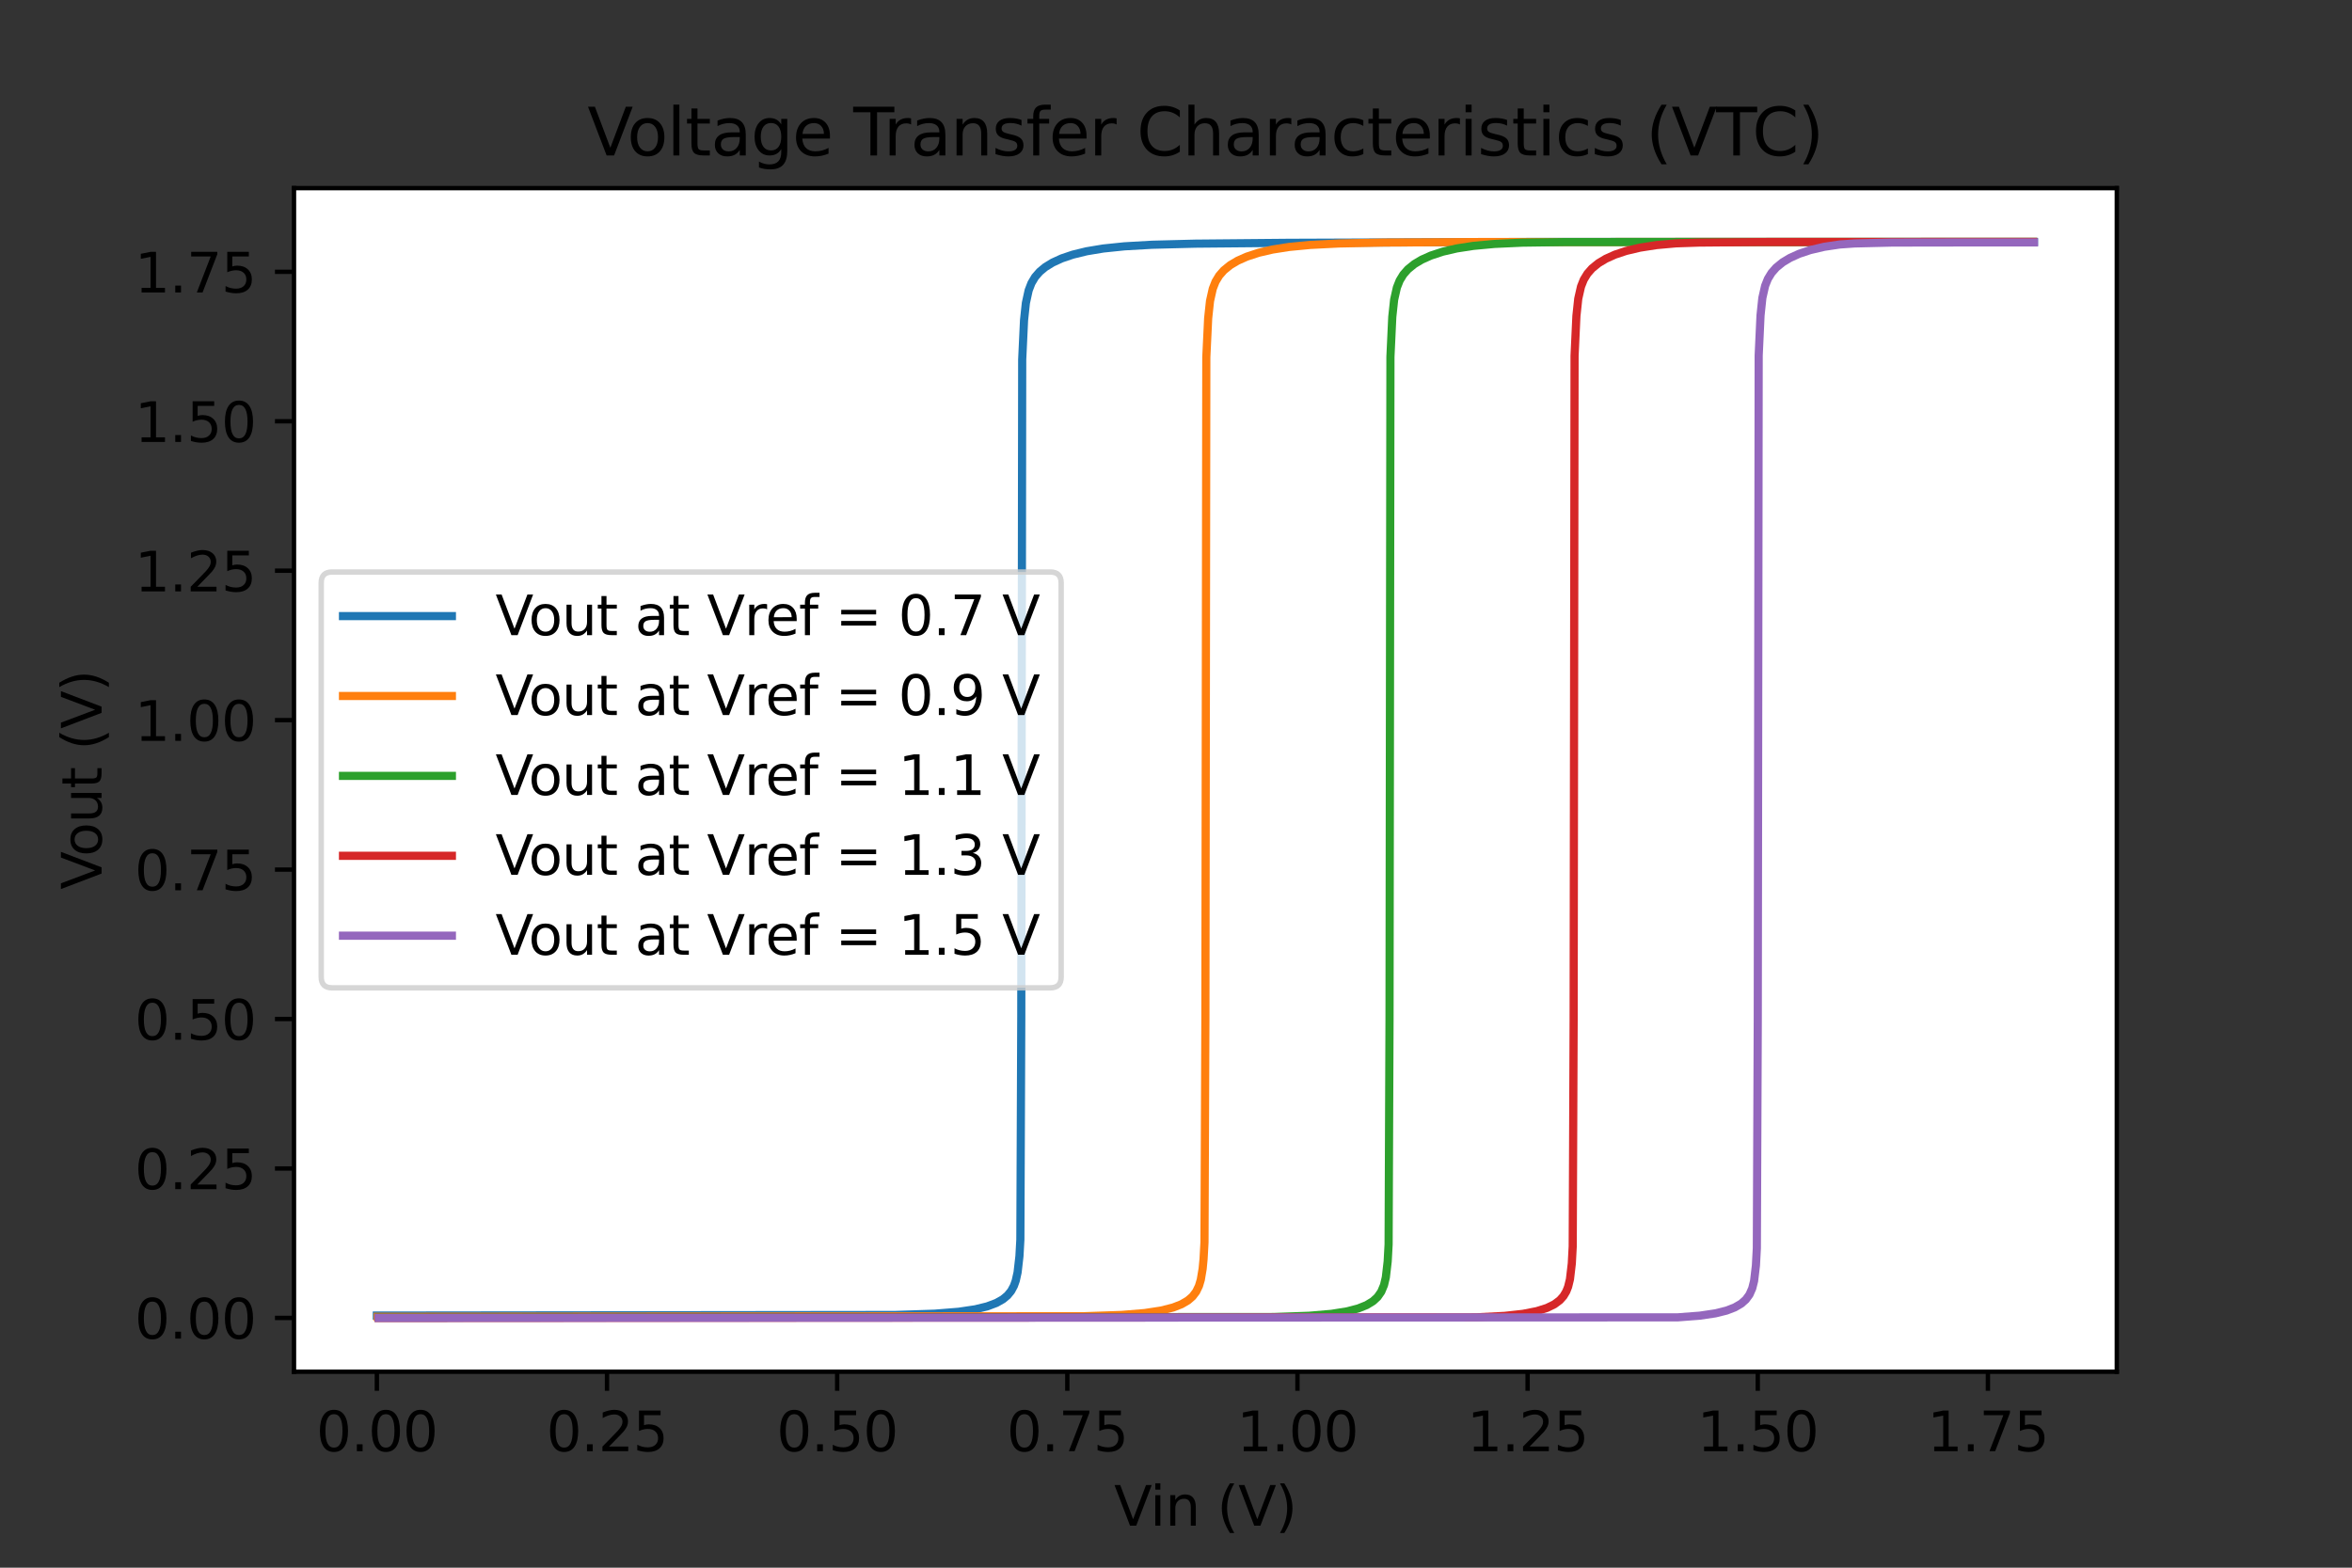<?xml version="1.0" encoding="utf-8" standalone="no"?>
<!DOCTYPE svg PUBLIC "-//W3C//DTD SVG 1.1//EN"
  "http://www.w3.org/Graphics/SVG/1.1/DTD/svg11.dtd">
<svg xmlns:xlink="http://www.w3.org/1999/xlink" width="432pt" height="288pt" viewBox="0 0 432 288" xmlns="http://www.w3.org/2000/svg" version="1.1">
 <rect x="0" y="0" width="432" height="288" fill="#333333" stroke="none"/>
 <defs>
  <style type="text/css">*{stroke-linejoin: round; stroke-linecap: butt}</style>
 </defs>
 <g id="figure_1">
  <g id="patch_1">
   <path d="M 0 288 
L 432 288 
L 432 0 
L 0 0 
L 0 288 
z
" style="fill: none"/>
  </g>
  <g id="axes_1">
   <g id="patch_2">
    <path d="M 54 252 
L 388.8 252 
L 388.8 34.56 
L 54 34.56 
z
" style="fill: #ffffff"/>
   </g>
   <g id="matplotlib.axis_1">
    <g id="xtick_1">
     <g id="line2d_1">
      <defs>
       <path id="mf083f54949" d="M 0 0 
L 0 3.5 
" style="stroke: #000000; stroke-width: 0.8"/>
      </defs>
      <g>
       <use xlink:href="#mf083f54949" x="69.218" y="252" style="stroke: #000000; stroke-width: 0.8"/>
      </g>
     </g>
     <g id="text_1">
      <!-- 0.00 -->
      <g transform="translate(58.085 266.598)scale(0.1 -0.1)">
       <defs>
        <path id="DejaVuSans-30" d="M 2034 4250 
Q 1547 4250 1301 3770 
Q 1056 3291 1056 2328 
Q 1056 1369 1301 889 
Q 1547 409 2034 409 
Q 2525 409 2770 889 
Q 3016 1369 3016 2328 
Q 3016 3291 2770 3770 
Q 2525 4250 2034 4250 
z
M 2034 4750 
Q 2819 4750 3233 4129 
Q 3647 3509 3647 2328 
Q 3647 1150 3233 529 
Q 2819 -91 2034 -91 
Q 1250 -91 836 529 
Q 422 1150 422 2328 
Q 422 3509 836 4129 
Q 1250 4750 2034 4750 
z
" transform="scale(0.016)"/>
        <path id="DejaVuSans-2e" d="M 684 794 
L 1344 794 
L 1344 0 
L 684 0 
L 684 794 
z
" transform="scale(0.016)"/>
       </defs>
       <use xlink:href="#DejaVuSans-30"/>
       <use xlink:href="#DejaVuSans-2e" x="63.623"/>
       <use xlink:href="#DejaVuSans-30" x="95.41"/>
       <use xlink:href="#DejaVuSans-30" x="159.033"/>
      </g>
     </g>
    </g>
    <g id="xtick_2">
     <g id="line2d_2">
      <g>
       <use xlink:href="#mf083f54949" x="111.491" y="252" style="stroke: #000000; stroke-width: 0.8"/>
      </g>
     </g>
     <g id="text_2">
      <!-- 0.25 -->
      <g transform="translate(100.358 266.598)scale(0.1 -0.1)">
       <defs>
        <path id="DejaVuSans-32" d="M 1228 531 
L 3431 531 
L 3431 0 
L 469 0 
L 469 531 
Q 828 903 1448 1529 
Q 2069 2156 2228 2338 
Q 2531 2678 2651 2914 
Q 2772 3150 2772 3378 
Q 2772 3750 2511 3984 
Q 2250 4219 1831 4219 
Q 1534 4219 1204 4116 
Q 875 4013 500 3803 
L 500 4441 
Q 881 4594 1212 4672 
Q 1544 4750 1819 4750 
Q 2544 4750 2975 4387 
Q 3406 4025 3406 3419 
Q 3406 3131 3298 2873 
Q 3191 2616 2906 2266 
Q 2828 2175 2409 1742 
Q 1991 1309 1228 531 
z
" transform="scale(0.016)"/>
        <path id="DejaVuSans-35" d="M 691 4666 
L 3169 4666 
L 3169 4134 
L 1269 4134 
L 1269 2991 
Q 1406 3038 1543 3061 
Q 1681 3084 1819 3084 
Q 2600 3084 3056 2656 
Q 3513 2228 3513 1497 
Q 3513 744 3044 326 
Q 2575 -91 1722 -91 
Q 1428 -91 1123 -41 
Q 819 9 494 109 
L 494 744 
Q 775 591 1075 516 
Q 1375 441 1709 441 
Q 2250 441 2565 725 
Q 2881 1009 2881 1497 
Q 2881 1984 2565 2268 
Q 2250 2553 1709 2553 
Q 1456 2553 1204 2497 
Q 953 2441 691 2322 
L 691 4666 
z
" transform="scale(0.016)"/>
       </defs>
       <use xlink:href="#DejaVuSans-30"/>
       <use xlink:href="#DejaVuSans-2e" x="63.623"/>
       <use xlink:href="#DejaVuSans-32" x="95.41"/>
       <use xlink:href="#DejaVuSans-35" x="159.033"/>
      </g>
     </g>
    </g>
    <g id="xtick_3">
     <g id="line2d_3">
      <g>
       <use xlink:href="#mf083f54949" x="153.764" y="252" style="stroke: #000000; stroke-width: 0.8"/>
      </g>
     </g>
     <g id="text_3">
      <!-- 0.50 -->
      <g transform="translate(142.631 266.598)scale(0.1 -0.1)">
       <use xlink:href="#DejaVuSans-30"/>
       <use xlink:href="#DejaVuSans-2e" x="63.623"/>
       <use xlink:href="#DejaVuSans-35" x="95.41"/>
       <use xlink:href="#DejaVuSans-30" x="159.033"/>
      </g>
     </g>
    </g>
    <g id="xtick_4">
     <g id="line2d_4">
      <g>
       <use xlink:href="#mf083f54949" x="196.036" y="252" style="stroke: #000000; stroke-width: 0.8"/>
      </g>
     </g>
     <g id="text_4">
      <!-- 0.75 -->
      <g transform="translate(184.904 266.598)scale(0.1 -0.1)">
       <defs>
        <path id="DejaVuSans-37" d="M 525 4666 
L 3525 4666 
L 3525 4397 
L 1831 0 
L 1172 0 
L 2766 4134 
L 525 4134 
L 525 4666 
z
" transform="scale(0.016)"/>
       </defs>
       <use xlink:href="#DejaVuSans-30"/>
       <use xlink:href="#DejaVuSans-2e" x="63.623"/>
       <use xlink:href="#DejaVuSans-37" x="95.41"/>
       <use xlink:href="#DejaVuSans-35" x="159.033"/>
      </g>
     </g>
    </g>
    <g id="xtick_5">
     <g id="line2d_5">
      <g>
       <use xlink:href="#mf083f54949" x="238.309" y="252" style="stroke: #000000; stroke-width: 0.8"/>
      </g>
     </g>
     <g id="text_5">
      <!-- 1.00 -->
      <g transform="translate(227.176 266.598)scale(0.1 -0.1)">
       <defs>
        <path id="DejaVuSans-31" d="M 794 531 
L 1825 531 
L 1825 4091 
L 703 3866 
L 703 4441 
L 1819 4666 
L 2450 4666 
L 2450 531 
L 3481 531 
L 3481 0 
L 794 0 
L 794 531 
z
" transform="scale(0.016)"/>
       </defs>
       <use xlink:href="#DejaVuSans-31"/>
       <use xlink:href="#DejaVuSans-2e" x="63.623"/>
       <use xlink:href="#DejaVuSans-30" x="95.41"/>
       <use xlink:href="#DejaVuSans-30" x="159.033"/>
      </g>
     </g>
    </g>
    <g id="xtick_6">
     <g id="line2d_6">
      <g>
       <use xlink:href="#mf083f54949" x="280.582" y="252" style="stroke: #000000; stroke-width: 0.8"/>
      </g>
     </g>
     <g id="text_6">
      <!-- 1.25 -->
      <g transform="translate(269.449 266.598)scale(0.1 -0.1)">
       <use xlink:href="#DejaVuSans-31"/>
       <use xlink:href="#DejaVuSans-2e" x="63.623"/>
       <use xlink:href="#DejaVuSans-32" x="95.41"/>
       <use xlink:href="#DejaVuSans-35" x="159.033"/>
      </g>
     </g>
    </g>
    <g id="xtick_7">
     <g id="line2d_7">
      <g>
       <use xlink:href="#mf083f54949" x="322.855" y="252" style="stroke: #000000; stroke-width: 0.8"/>
      </g>
     </g>
     <g id="text_7">
      <!-- 1.50 -->
      <g transform="translate(311.722 266.598)scale(0.1 -0.1)">
       <use xlink:href="#DejaVuSans-31"/>
       <use xlink:href="#DejaVuSans-2e" x="63.623"/>
       <use xlink:href="#DejaVuSans-35" x="95.41"/>
       <use xlink:href="#DejaVuSans-30" x="159.033"/>
      </g>
     </g>
    </g>
    <g id="xtick_8">
     <g id="line2d_8">
      <g>
       <use xlink:href="#mf083f54949" x="365.127" y="252" style="stroke: #000000; stroke-width: 0.8"/>
      </g>
     </g>
     <g id="text_8">
      <!-- 1.75 -->
      <g transform="translate(353.994 266.598)scale(0.1 -0.1)">
       <use xlink:href="#DejaVuSans-31"/>
       <use xlink:href="#DejaVuSans-2e" x="63.623"/>
       <use xlink:href="#DejaVuSans-37" x="95.41"/>
       <use xlink:href="#DejaVuSans-35" x="159.033"/>
      </g>
     </g>
    </g>
    <g id="text_9">
     <!-- Vin (V) -->
     <g transform="translate(204.623 280.277)scale(0.1 -0.1)">
      <defs>
       <path id="DejaVuSans-56" d="M 1831 0 
L 50 4666 
L 709 4666 
L 2188 738 
L 3669 4666 
L 4325 4666 
L 2547 0 
L 1831 0 
z
" transform="scale(0.016)"/>
       <path id="DejaVuSans-69" d="M 603 3500 
L 1178 3500 
L 1178 0 
L 603 0 
L 603 3500 
z
M 603 4863 
L 1178 4863 
L 1178 4134 
L 603 4134 
L 603 4863 
z
" transform="scale(0.016)"/>
       <path id="DejaVuSans-6e" d="M 3513 2113 
L 3513 0 
L 2938 0 
L 2938 2094 
Q 2938 2591 2744 2837 
Q 2550 3084 2163 3084 
Q 1697 3084 1428 2787 
Q 1159 2491 1159 1978 
L 1159 0 
L 581 0 
L 581 3500 
L 1159 3500 
L 1159 2956 
Q 1366 3272 1645 3428 
Q 1925 3584 2291 3584 
Q 2894 3584 3203 3211 
Q 3513 2838 3513 2113 
z
" transform="scale(0.016)"/>
       <path id="DejaVuSans-20" transform="scale(0.016)"/>
       <path id="DejaVuSans-28" d="M 1984 4856 
Q 1566 4138 1362 3434 
Q 1159 2731 1159 2009 
Q 1159 1288 1364 580 
Q 1569 -128 1984 -844 
L 1484 -844 
Q 1016 -109 783 600 
Q 550 1309 550 2009 
Q 550 2706 781 3412 
Q 1013 4119 1484 4856 
L 1984 4856 
z
" transform="scale(0.016)"/>
       <path id="DejaVuSans-29" d="M 513 4856 
L 1013 4856 
Q 1481 4119 1714 3412 
Q 1947 2706 1947 2009 
Q 1947 1309 1714 600 
Q 1481 -109 1013 -844 
L 513 -844 
Q 928 -128 1133 580 
Q 1338 1288 1338 2009 
Q 1338 2731 1133 3434 
Q 928 4138 513 4856 
z
" transform="scale(0.016)"/>
      </defs>
      <use xlink:href="#DejaVuSans-56"/>
      <use xlink:href="#DejaVuSans-69" x="66.158"/>
      <use xlink:href="#DejaVuSans-6e" x="93.941"/>
      <use xlink:href="#DejaVuSans-20" x="157.32"/>
      <use xlink:href="#DejaVuSans-28" x="189.107"/>
      <use xlink:href="#DejaVuSans-56" x="228.121"/>
      <use xlink:href="#DejaVuSans-29" x="296.529"/>
     </g>
    </g>
   </g>
   <g id="matplotlib.axis_2">
    <g id="ytick_1">
     <g id="line2d_9">
      <defs>
       <path id="mbee8539ac9" d="M 0 0 
L -3.5 0 
" style="stroke: #000000; stroke-width: 0.8"/>
      </defs>
      <g>
       <use xlink:href="#mbee8539ac9" x="54" y="242.116" style="stroke: #000000; stroke-width: 0.8"/>
      </g>
     </g>
     <g id="text_10">
      <!-- 0.00 -->
      <g transform="translate(24.734 245.916)scale(0.1 -0.1)">
       <use xlink:href="#DejaVuSans-30"/>
       <use xlink:href="#DejaVuSans-2e" x="63.623"/>
       <use xlink:href="#DejaVuSans-30" x="95.41"/>
       <use xlink:href="#DejaVuSans-30" x="159.033"/>
      </g>
     </g>
    </g>
    <g id="ytick_2">
     <g id="line2d_10">
      <g>
       <use xlink:href="#mbee8539ac9" x="54" y="214.662" style="stroke: #000000; stroke-width: 0.8"/>
      </g>
     </g>
     <g id="text_11">
      <!-- 0.25 -->
      <g transform="translate(24.734 218.461)scale(0.1 -0.1)">
       <use xlink:href="#DejaVuSans-30"/>
       <use xlink:href="#DejaVuSans-2e" x="63.623"/>
       <use xlink:href="#DejaVuSans-32" x="95.41"/>
       <use xlink:href="#DejaVuSans-35" x="159.033"/>
      </g>
     </g>
    </g>
    <g id="ytick_3">
     <g id="line2d_11">
      <g>
       <use xlink:href="#mbee8539ac9" x="54" y="187.207" style="stroke: #000000; stroke-width: 0.8"/>
      </g>
     </g>
     <g id="text_12">
      <!-- 0.50 -->
      <g transform="translate(24.734 191.006)scale(0.1 -0.1)">
       <use xlink:href="#DejaVuSans-30"/>
       <use xlink:href="#DejaVuSans-2e" x="63.623"/>
       <use xlink:href="#DejaVuSans-35" x="95.41"/>
       <use xlink:href="#DejaVuSans-30" x="159.033"/>
      </g>
     </g>
    </g>
    <g id="ytick_4">
     <g id="line2d_12">
      <g>
       <use xlink:href="#mbee8539ac9" x="54" y="159.753" style="stroke: #000000; stroke-width: 0.8"/>
      </g>
     </g>
     <g id="text_13">
      <!-- 0.75 -->
      <g transform="translate(24.734 163.552)scale(0.1 -0.1)">
       <use xlink:href="#DejaVuSans-30"/>
       <use xlink:href="#DejaVuSans-2e" x="63.623"/>
       <use xlink:href="#DejaVuSans-37" x="95.41"/>
       <use xlink:href="#DejaVuSans-35" x="159.033"/>
      </g>
     </g>
    </g>
    <g id="ytick_5">
     <g id="line2d_13">
      <g>
       <use xlink:href="#mbee8539ac9" x="54" y="132.298" style="stroke: #000000; stroke-width: 0.8"/>
      </g>
     </g>
     <g id="text_14">
      <!-- 1.00 -->
      <g transform="translate(24.734 136.097)scale(0.1 -0.1)">
       <use xlink:href="#DejaVuSans-31"/>
       <use xlink:href="#DejaVuSans-2e" x="63.623"/>
       <use xlink:href="#DejaVuSans-30" x="95.41"/>
       <use xlink:href="#DejaVuSans-30" x="159.033"/>
      </g>
     </g>
    </g>
    <g id="ytick_6">
     <g id="line2d_14">
      <g>
       <use xlink:href="#mbee8539ac9" x="54" y="104.844" style="stroke: #000000; stroke-width: 0.8"/>
      </g>
     </g>
     <g id="text_15">
      <!-- 1.25 -->
      <g transform="translate(24.734 108.643)scale(0.1 -0.1)">
       <use xlink:href="#DejaVuSans-31"/>
       <use xlink:href="#DejaVuSans-2e" x="63.623"/>
       <use xlink:href="#DejaVuSans-32" x="95.41"/>
       <use xlink:href="#DejaVuSans-35" x="159.033"/>
      </g>
     </g>
    </g>
    <g id="ytick_7">
     <g id="line2d_15">
      <g>
       <use xlink:href="#mbee8539ac9" x="54" y="77.389" style="stroke: #000000; stroke-width: 0.8"/>
      </g>
     </g>
     <g id="text_16">
      <!-- 1.50 -->
      <g transform="translate(24.734 81.188)scale(0.1 -0.1)">
       <use xlink:href="#DejaVuSans-31"/>
       <use xlink:href="#DejaVuSans-2e" x="63.623"/>
       <use xlink:href="#DejaVuSans-35" x="95.41"/>
       <use xlink:href="#DejaVuSans-30" x="159.033"/>
      </g>
     </g>
    </g>
    <g id="ytick_8">
     <g id="line2d_16">
      <g>
       <use xlink:href="#mbee8539ac9" x="54" y="49.935" style="stroke: #000000; stroke-width: 0.8"/>
      </g>
     </g>
     <g id="text_17">
      <!-- 1.75 -->
      <g transform="translate(24.734 53.734)scale(0.1 -0.1)">
       <use xlink:href="#DejaVuSans-31"/>
       <use xlink:href="#DejaVuSans-2e" x="63.623"/>
       <use xlink:href="#DejaVuSans-37" x="95.41"/>
       <use xlink:href="#DejaVuSans-35" x="159.033"/>
      </g>
     </g>
    </g>
    <g id="text_18">
     <!-- Vout (V) -->
     <g transform="translate(18.655 163.412)rotate(-90)scale(0.1 -0.1)">
      <defs>
       <path id="DejaVuSans-6f" d="M 1959 3097 
Q 1497 3097 1228 2736 
Q 959 2375 959 1747 
Q 959 1119 1226 758 
Q 1494 397 1959 397 
Q 2419 397 2687 759 
Q 2956 1122 2956 1747 
Q 2956 2369 2687 2733 
Q 2419 3097 1959 3097 
z
M 1959 3584 
Q 2709 3584 3137 3096 
Q 3566 2609 3566 1747 
Q 3566 888 3137 398 
Q 2709 -91 1959 -91 
Q 1206 -91 779 398 
Q 353 888 353 1747 
Q 353 2609 779 3096 
Q 1206 3584 1959 3584 
z
" transform="scale(0.016)"/>
       <path id="DejaVuSans-75" d="M 544 1381 
L 544 3500 
L 1119 3500 
L 1119 1403 
Q 1119 906 1312 657 
Q 1506 409 1894 409 
Q 2359 409 2629 706 
Q 2900 1003 2900 1516 
L 2900 3500 
L 3475 3500 
L 3475 0 
L 2900 0 
L 2900 538 
Q 2691 219 2414 64 
Q 2138 -91 1772 -91 
Q 1169 -91 856 284 
Q 544 659 544 1381 
z
M 1991 3584 
L 1991 3584 
z
" transform="scale(0.016)"/>
       <path id="DejaVuSans-74" d="M 1172 4494 
L 1172 3500 
L 2356 3500 
L 2356 3053 
L 1172 3053 
L 1172 1153 
Q 1172 725 1289 603 
Q 1406 481 1766 481 
L 2356 481 
L 2356 0 
L 1766 0 
Q 1100 0 847 248 
Q 594 497 594 1153 
L 594 3053 
L 172 3053 
L 172 3500 
L 594 3500 
L 594 4494 
L 1172 4494 
z
" transform="scale(0.016)"/>
      </defs>
      <use xlink:href="#DejaVuSans-56"/>
      <use xlink:href="#DejaVuSans-6f" x="60.658"/>
      <use xlink:href="#DejaVuSans-75" x="121.84"/>
      <use xlink:href="#DejaVuSans-74" x="185.219"/>
      <use xlink:href="#DejaVuSans-20" x="224.428"/>
      <use xlink:href="#DejaVuSans-28" x="256.215"/>
      <use xlink:href="#DejaVuSans-56" x="295.229"/>
      <use xlink:href="#DejaVuSans-29" x="363.637"/>
     </g>
    </g>
   </g>
   <g id="line2d_17">
    <path d="M 69.218 241.684 
L 164.416 241.575 
L 171.687 241.338 
L 176.084 240.985 
L 179.127 240.532 
L 181.325 239.996 
L 183.016 239.359 
L 184.2 238.689 
L 185.045 237.99 
L 185.722 237.164 
L 186.229 236.219 
L 186.567 235.265 
L 186.905 233.744 
L 187.244 230.773 
L 187.413 227.726 
L 187.582 186.683 
L 187.751 66.046 
L 188.089 58.831 
L 188.427 55.668 
L 188.935 53.347 
L 189.442 52.029 
L 190.118 50.891 
L 190.964 49.919 
L 191.978 49.075 
L 193.331 48.241 
L 195.022 47.467 
L 197.051 46.779 
L 199.587 46.161 
L 202.631 45.655 
L 206.52 45.252 
L 211.593 44.963 
L 219.54 44.762 
L 236.618 44.608 
L 282.104 44.445 
L 373.582 44.444 
L 373.582 44.444 
" clip-path="url(#pe85ad71b0a)" style="fill: none; stroke: #1f77b4; stroke-width: 1.5; stroke-linecap: square"/>
   </g>
   <g id="line2d_18">
    <path d="M 69.387 241.911 
L 199.08 241.801 
L 206.013 241.567 
L 210.24 241.222 
L 213.284 240.756 
L 215.482 240.198 
L 217.004 239.602 
L 218.187 238.911 
L 219.033 238.179 
L 219.709 237.291 
L 220.216 236.232 
L 220.555 235.096 
L 220.893 233.084 
L 221.062 231.312 
L 221.231 228.222 
L 221.4 186.949 
L 221.569 65.613 
L 221.907 58.475 
L 222.245 55.316 
L 222.753 53.041 
L 223.26 51.748 
L 223.936 50.627 
L 224.782 49.663 
L 225.965 48.703 
L 227.318 47.899 
L 229.009 47.146 
L 231.207 46.428 
L 233.744 45.841 
L 236.787 45.366 
L 240.676 44.993 
L 245.918 44.729 
L 254.204 44.559 
L 272.635 44.456 
L 329.787 44.444 
L 373.413 44.444 
L 373.413 44.444 
" clip-path="url(#pe85ad71b0a)" style="fill: none; stroke: #ff7f0e; stroke-width: 1.5; stroke-linecap: square"/>
   </g>
   <g id="line2d_19">
    <path d="M 69.556 242.06 
L 233.913 241.95 
L 240.507 241.715 
L 244.565 241.365 
L 247.44 240.906 
L 249.469 240.376 
L 250.991 239.766 
L 252.175 239.049 
L 253.02 238.274 
L 253.696 237.304 
L 254.204 236.083 
L 254.542 234.659 
L 254.88 231.742 
L 255.049 228.614 
L 255.218 187.169 
L 255.387 65.535 
L 255.725 58.231 
L 256.064 55.068 
L 256.571 52.821 
L 257.078 51.542 
L 257.755 50.43 
L 258.6 49.469 
L 259.784 48.509 
L 261.136 47.703 
L 262.827 46.946 
L 265.025 46.226 
L 267.562 45.64 
L 270.605 45.17 
L 274.495 44.809 
L 279.567 44.577 
L 287.176 44.471 
L 314.907 44.444 
L 373.413 44.444 
L 373.413 44.444 
" clip-path="url(#pe85ad71b0a)" style="fill: none; stroke: #2ca02c; stroke-width: 1.5; stroke-linecap: square"/>
   </g>
   <g id="line2d_20">
    <path d="M 69.556 242.116 
L 271.113 242.007 
L 276.355 241.739 
L 279.736 241.364 
L 282.273 240.868 
L 284.133 240.28 
L 285.485 239.619 
L 286.5 238.864 
L 287.176 238.105 
L 287.684 237.25 
L 288.022 236.392 
L 288.36 235.01 
L 288.698 232.13 
L 288.867 228.969 
L 289.036 187.381 
L 289.205 65.361 
L 289.544 58.055 
L 289.882 54.875 
L 290.389 52.644 
L 290.896 51.373 
L 291.573 50.265 
L 292.418 49.306 
L 293.602 48.344 
L 294.955 47.534 
L 296.645 46.773 
L 298.675 46.098 
L 301.211 45.499 
L 304.255 45.025 
L 307.805 44.706 
L 312.033 44.563 
L 323.531 44.463 
L 365.127 44.446 
L 373.413 44.446 
L 373.413 44.446 
" clip-path="url(#pe85ad71b0a)" style="fill: none; stroke: #d62728; stroke-width: 1.5; stroke-linecap: square"/>
   </g>
   <g id="line2d_21">
    <path d="M 69.556 242.116 
L 308.144 242.011 
L 312.202 241.702 
L 315.076 241.274 
L 317.105 240.77 
L 318.627 240.185 
L 319.811 239.495 
L 320.656 238.751 
L 321.333 237.828 
L 321.84 236.676 
L 322.178 235.333 
L 322.516 232.496 
L 322.685 229.306 
L 322.855 187.593 
L 323.024 65.292 
L 323.362 57.939 
L 323.7 54.728 
L 324.207 52.499 
L 324.715 51.231 
L 325.391 50.124 
L 326.236 49.163 
L 327.42 48.198 
L 328.773 47.384 
L 330.464 46.619 
L 332.493 45.942 
L 335.029 45.346 
L 337.904 44.915 
L 340.609 44.725 
L 347.542 44.558 
L 362.591 44.535 
L 373.582 44.534 
L 373.582 44.534 
" clip-path="url(#pe85ad71b0a)" style="fill: none; stroke: #9467bd; stroke-width: 1.5; stroke-linecap: square"/>
   </g>
   <g id="patch_3">
    <path d="M 54 252 
L 54 34.56 
" style="fill: none; stroke: #000000; stroke-width: 0.8; stroke-linejoin: miter; stroke-linecap: square"/>
   </g>
   <g id="patch_4">
    <path d="M 388.8 252 
L 388.8 34.56 
" style="fill: none; stroke: #000000; stroke-width: 0.8; stroke-linejoin: miter; stroke-linecap: square"/>
   </g>
   <g id="patch_5">
    <path d="M 54 252 
L 388.8 252 
" style="fill: none; stroke: #000000; stroke-width: 0.8; stroke-linejoin: miter; stroke-linecap: square"/>
   </g>
   <g id="patch_6">
    <path d="M 54 34.56 
L 388.8 34.56 
" style="fill: none; stroke: #000000; stroke-width: 0.8; stroke-linejoin: miter; stroke-linecap: square"/>
   </g>
   <g id="text_19">
    <!-- Voltage Transfer Characteristics (VTC) -->
    <g transform="translate(107.903 28.56)scale(0.12 -0.12)">
     <defs>
      <path id="DejaVuSans-6c" d="M 603 4863 
L 1178 4863 
L 1178 0 
L 603 0 
L 603 4863 
z
" transform="scale(0.016)"/>
      <path id="DejaVuSans-61" d="M 2194 1759 
Q 1497 1759 1228 1600 
Q 959 1441 959 1056 
Q 959 750 1161 570 
Q 1363 391 1709 391 
Q 2188 391 2477 730 
Q 2766 1069 2766 1631 
L 2766 1759 
L 2194 1759 
z
M 3341 1997 
L 3341 0 
L 2766 0 
L 2766 531 
Q 2569 213 2275 61 
Q 1981 -91 1556 -91 
Q 1019 -91 701 211 
Q 384 513 384 1019 
Q 384 1609 779 1909 
Q 1175 2209 1959 2209 
L 2766 2209 
L 2766 2266 
Q 2766 2663 2505 2880 
Q 2244 3097 1772 3097 
Q 1472 3097 1187 3025 
Q 903 2953 641 2809 
L 641 3341 
Q 956 3463 1253 3523 
Q 1550 3584 1831 3584 
Q 2591 3584 2966 3190 
Q 3341 2797 3341 1997 
z
" transform="scale(0.016)"/>
      <path id="DejaVuSans-67" d="M 2906 1791 
Q 2906 2416 2648 2759 
Q 2391 3103 1925 3103 
Q 1463 3103 1205 2759 
Q 947 2416 947 1791 
Q 947 1169 1205 825 
Q 1463 481 1925 481 
Q 2391 481 2648 825 
Q 2906 1169 2906 1791 
z
M 3481 434 
Q 3481 -459 3084 -895 
Q 2688 -1331 1869 -1331 
Q 1566 -1331 1297 -1286 
Q 1028 -1241 775 -1147 
L 775 -588 
Q 1028 -725 1275 -790 
Q 1522 -856 1778 -856 
Q 2344 -856 2625 -561 
Q 2906 -266 2906 331 
L 2906 616 
Q 2728 306 2450 153 
Q 2172 0 1784 0 
Q 1141 0 747 490 
Q 353 981 353 1791 
Q 353 2603 747 3093 
Q 1141 3584 1784 3584 
Q 2172 3584 2450 3431 
Q 2728 3278 2906 2969 
L 2906 3500 
L 3481 3500 
L 3481 434 
z
" transform="scale(0.016)"/>
      <path id="DejaVuSans-65" d="M 3597 1894 
L 3597 1613 
L 953 1613 
Q 991 1019 1311 708 
Q 1631 397 2203 397 
Q 2534 397 2845 478 
Q 3156 559 3463 722 
L 3463 178 
Q 3153 47 2828 -22 
Q 2503 -91 2169 -91 
Q 1331 -91 842 396 
Q 353 884 353 1716 
Q 353 2575 817 3079 
Q 1281 3584 2069 3584 
Q 2775 3584 3186 3129 
Q 3597 2675 3597 1894 
z
M 3022 2063 
Q 3016 2534 2758 2815 
Q 2500 3097 2075 3097 
Q 1594 3097 1305 2825 
Q 1016 2553 972 2059 
L 3022 2063 
z
" transform="scale(0.016)"/>
      <path id="DejaVuSans-54" d="M -19 4666 
L 3928 4666 
L 3928 4134 
L 2272 4134 
L 2272 0 
L 1638 0 
L 1638 4134 
L -19 4134 
L -19 4666 
z
" transform="scale(0.016)"/>
      <path id="DejaVuSans-72" d="M 2631 2963 
Q 2534 3019 2420 3045 
Q 2306 3072 2169 3072 
Q 1681 3072 1420 2755 
Q 1159 2438 1159 1844 
L 1159 0 
L 581 0 
L 581 3500 
L 1159 3500 
L 1159 2956 
Q 1341 3275 1631 3429 
Q 1922 3584 2338 3584 
Q 2397 3584 2469 3576 
Q 2541 3569 2628 3553 
L 2631 2963 
z
" transform="scale(0.016)"/>
      <path id="DejaVuSans-73" d="M 2834 3397 
L 2834 2853 
Q 2591 2978 2328 3040 
Q 2066 3103 1784 3103 
Q 1356 3103 1142 2972 
Q 928 2841 928 2578 
Q 928 2378 1081 2264 
Q 1234 2150 1697 2047 
L 1894 2003 
Q 2506 1872 2764 1633 
Q 3022 1394 3022 966 
Q 3022 478 2636 193 
Q 2250 -91 1575 -91 
Q 1294 -91 989 -36 
Q 684 19 347 128 
L 347 722 
Q 666 556 975 473 
Q 1284 391 1588 391 
Q 1994 391 2212 530 
Q 2431 669 2431 922 
Q 2431 1156 2273 1281 
Q 2116 1406 1581 1522 
L 1381 1569 
Q 847 1681 609 1914 
Q 372 2147 372 2553 
Q 372 3047 722 3315 
Q 1072 3584 1716 3584 
Q 2034 3584 2315 3537 
Q 2597 3491 2834 3397 
z
" transform="scale(0.016)"/>
      <path id="DejaVuSans-66" d="M 2375 4863 
L 2375 4384 
L 1825 4384 
Q 1516 4384 1395 4259 
Q 1275 4134 1275 3809 
L 1275 3500 
L 2222 3500 
L 2222 3053 
L 1275 3053 
L 1275 0 
L 697 0 
L 697 3053 
L 147 3053 
L 147 3500 
L 697 3500 
L 697 3744 
Q 697 4328 969 4595 
Q 1241 4863 1831 4863 
L 2375 4863 
z
" transform="scale(0.016)"/>
      <path id="DejaVuSans-43" d="M 4122 4306 
L 4122 3641 
Q 3803 3938 3442 4084 
Q 3081 4231 2675 4231 
Q 1875 4231 1450 3742 
Q 1025 3253 1025 2328 
Q 1025 1406 1450 917 
Q 1875 428 2675 428 
Q 3081 428 3442 575 
Q 3803 722 4122 1019 
L 4122 359 
Q 3791 134 3420 21 
Q 3050 -91 2638 -91 
Q 1578 -91 968 557 
Q 359 1206 359 2328 
Q 359 3453 968 4101 
Q 1578 4750 2638 4750 
Q 3056 4750 3426 4639 
Q 3797 4528 4122 4306 
z
" transform="scale(0.016)"/>
      <path id="DejaVuSans-68" d="M 3513 2113 
L 3513 0 
L 2938 0 
L 2938 2094 
Q 2938 2591 2744 2837 
Q 2550 3084 2163 3084 
Q 1697 3084 1428 2787 
Q 1159 2491 1159 1978 
L 1159 0 
L 581 0 
L 581 4863 
L 1159 4863 
L 1159 2956 
Q 1366 3272 1645 3428 
Q 1925 3584 2291 3584 
Q 2894 3584 3203 3211 
Q 3513 2838 3513 2113 
z
" transform="scale(0.016)"/>
      <path id="DejaVuSans-63" d="M 3122 3366 
L 3122 2828 
Q 2878 2963 2633 3030 
Q 2388 3097 2138 3097 
Q 1578 3097 1268 2742 
Q 959 2388 959 1747 
Q 959 1106 1268 751 
Q 1578 397 2138 397 
Q 2388 397 2633 464 
Q 2878 531 3122 666 
L 3122 134 
Q 2881 22 2623 -34 
Q 2366 -91 2075 -91 
Q 1284 -91 818 406 
Q 353 903 353 1747 
Q 353 2603 823 3093 
Q 1294 3584 2113 3584 
Q 2378 3584 2631 3529 
Q 2884 3475 3122 3366 
z
" transform="scale(0.016)"/>
     </defs>
     <use xlink:href="#DejaVuSans-56"/>
     <use xlink:href="#DejaVuSans-6f" x="60.658"/>
     <use xlink:href="#DejaVuSans-6c" x="121.84"/>
     <use xlink:href="#DejaVuSans-74" x="149.623"/>
     <use xlink:href="#DejaVuSans-61" x="188.832"/>
     <use xlink:href="#DejaVuSans-67" x="250.111"/>
     <use xlink:href="#DejaVuSans-65" x="313.588"/>
     <use xlink:href="#DejaVuSans-20" x="375.111"/>
     <use xlink:href="#DejaVuSans-54" x="406.898"/>
     <use xlink:href="#DejaVuSans-72" x="453.232"/>
     <use xlink:href="#DejaVuSans-61" x="494.346"/>
     <use xlink:href="#DejaVuSans-6e" x="555.625"/>
     <use xlink:href="#DejaVuSans-73" x="619.004"/>
     <use xlink:href="#DejaVuSans-66" x="671.104"/>
     <use xlink:href="#DejaVuSans-65" x="706.309"/>
     <use xlink:href="#DejaVuSans-72" x="767.832"/>
     <use xlink:href="#DejaVuSans-20" x="808.945"/>
     <use xlink:href="#DejaVuSans-43" x="840.732"/>
     <use xlink:href="#DejaVuSans-68" x="910.557"/>
     <use xlink:href="#DejaVuSans-61" x="973.936"/>
     <use xlink:href="#DejaVuSans-72" x="1035.215"/>
     <use xlink:href="#DejaVuSans-61" x="1076.328"/>
     <use xlink:href="#DejaVuSans-63" x="1137.607"/>
     <use xlink:href="#DejaVuSans-74" x="1192.588"/>
     <use xlink:href="#DejaVuSans-65" x="1231.797"/>
     <use xlink:href="#DejaVuSans-72" x="1293.32"/>
     <use xlink:href="#DejaVuSans-69" x="1334.434"/>
     <use xlink:href="#DejaVuSans-73" x="1362.217"/>
     <use xlink:href="#DejaVuSans-74" x="1414.316"/>
     <use xlink:href="#DejaVuSans-69" x="1453.525"/>
     <use xlink:href="#DejaVuSans-63" x="1481.309"/>
     <use xlink:href="#DejaVuSans-73" x="1536.289"/>
     <use xlink:href="#DejaVuSans-20" x="1588.389"/>
     <use xlink:href="#DejaVuSans-28" x="1620.176"/>
     <use xlink:href="#DejaVuSans-56" x="1659.189"/>
     <use xlink:href="#DejaVuSans-54" x="1727.598"/>
     <use xlink:href="#DejaVuSans-43" x="1782.807"/>
     <use xlink:href="#DejaVuSans-29" x="1852.631"/>
    </g>
   </g>
   <g id="legend_1">
    <g id="patch_7">
     <path d="M 61 181.475 
L 192.905 181.475 
Q 194.905 181.475 194.905 179.475 
L 194.905 107.085 
Q 194.905 105.085 192.905 105.085 
L 61 105.085 
Q 59 105.085 59 107.085 
L 59 179.475 
Q 59 181.475 61 181.475 
z
" style="fill: #ffffff; opacity: 0.8; stroke: #cccccc; stroke-linejoin: miter"/>
    </g>
    <g id="line2d_22">
     <path d="M 63 113.183 
L 73 113.183 
L 83 113.183 
" style="fill: none; stroke: #1f77b4; stroke-width: 1.5; stroke-linecap: square"/>
    </g>
    <g id="text_20">
     <!-- Vout at Vref = 0.7 V -->
     <g transform="translate(91 116.683)scale(0.1 -0.1)">
      <defs>
       <path id="DejaVuSans-3d" d="M 678 2906 
L 4684 2906 
L 4684 2381 
L 678 2381 
L 678 2906 
z
M 678 1631 
L 4684 1631 
L 4684 1100 
L 678 1100 
L 678 1631 
z
" transform="scale(0.016)"/>
      </defs>
      <use xlink:href="#DejaVuSans-56"/>
      <use xlink:href="#DejaVuSans-6f" x="60.658"/>
      <use xlink:href="#DejaVuSans-75" x="121.84"/>
      <use xlink:href="#DejaVuSans-74" x="185.219"/>
      <use xlink:href="#DejaVuSans-20" x="224.428"/>
      <use xlink:href="#DejaVuSans-61" x="256.215"/>
      <use xlink:href="#DejaVuSans-74" x="317.494"/>
      <use xlink:href="#DejaVuSans-20" x="356.703"/>
      <use xlink:href="#DejaVuSans-56" x="388.49"/>
      <use xlink:href="#DejaVuSans-72" x="456.898"/>
      <use xlink:href="#DejaVuSans-65" x="495.762"/>
      <use xlink:href="#DejaVuSans-66" x="557.285"/>
      <use xlink:href="#DejaVuSans-20" x="592.49"/>
      <use xlink:href="#DejaVuSans-3d" x="624.277"/>
      <use xlink:href="#DejaVuSans-20" x="708.066"/>
      <use xlink:href="#DejaVuSans-30" x="739.854"/>
      <use xlink:href="#DejaVuSans-2e" x="803.477"/>
      <use xlink:href="#DejaVuSans-37" x="835.264"/>
      <use xlink:href="#DejaVuSans-20" x="898.887"/>
      <use xlink:href="#DejaVuSans-56" x="930.674"/>
     </g>
    </g>
    <g id="line2d_23">
     <path d="M 63 127.861 
L 73 127.861 
L 83 127.861 
" style="fill: none; stroke: #ff7f0e; stroke-width: 1.5; stroke-linecap: square"/>
    </g>
    <g id="text_21">
     <!-- Vout at Vref = 0.9 V -->
     <g transform="translate(91 131.361)scale(0.1 -0.1)">
      <defs>
       <path id="DejaVuSans-39" d="M 703 97 
L 703 672 
Q 941 559 1184 500 
Q 1428 441 1663 441 
Q 2288 441 2617 861 
Q 2947 1281 2994 2138 
Q 2813 1869 2534 1725 
Q 2256 1581 1919 1581 
Q 1219 1581 811 2004 
Q 403 2428 403 3163 
Q 403 3881 828 4315 
Q 1253 4750 1959 4750 
Q 2769 4750 3195 4129 
Q 3622 3509 3622 2328 
Q 3622 1225 3098 567 
Q 2575 -91 1691 -91 
Q 1453 -91 1209 -44 
Q 966 3 703 97 
z
M 1959 2075 
Q 2384 2075 2632 2365 
Q 2881 2656 2881 3163 
Q 2881 3666 2632 3958 
Q 2384 4250 1959 4250 
Q 1534 4250 1286 3958 
Q 1038 3666 1038 3163 
Q 1038 2656 1286 2365 
Q 1534 2075 1959 2075 
z
" transform="scale(0.016)"/>
      </defs>
      <use xlink:href="#DejaVuSans-56"/>
      <use xlink:href="#DejaVuSans-6f" x="60.658"/>
      <use xlink:href="#DejaVuSans-75" x="121.84"/>
      <use xlink:href="#DejaVuSans-74" x="185.219"/>
      <use xlink:href="#DejaVuSans-20" x="224.428"/>
      <use xlink:href="#DejaVuSans-61" x="256.215"/>
      <use xlink:href="#DejaVuSans-74" x="317.494"/>
      <use xlink:href="#DejaVuSans-20" x="356.703"/>
      <use xlink:href="#DejaVuSans-56" x="388.49"/>
      <use xlink:href="#DejaVuSans-72" x="456.898"/>
      <use xlink:href="#DejaVuSans-65" x="495.762"/>
      <use xlink:href="#DejaVuSans-66" x="557.285"/>
      <use xlink:href="#DejaVuSans-20" x="592.49"/>
      <use xlink:href="#DejaVuSans-3d" x="624.277"/>
      <use xlink:href="#DejaVuSans-20" x="708.066"/>
      <use xlink:href="#DejaVuSans-30" x="739.854"/>
      <use xlink:href="#DejaVuSans-2e" x="803.477"/>
      <use xlink:href="#DejaVuSans-39" x="835.264"/>
      <use xlink:href="#DejaVuSans-20" x="898.887"/>
      <use xlink:href="#DejaVuSans-56" x="930.674"/>
     </g>
    </g>
    <g id="line2d_24">
     <path d="M 63 142.539 
L 73 142.539 
L 83 142.539 
" style="fill: none; stroke: #2ca02c; stroke-width: 1.5; stroke-linecap: square"/>
    </g>
    <g id="text_22">
     <!-- Vout at Vref = 1.1 V -->
     <g transform="translate(91 146.039)scale(0.1 -0.1)">
      <use xlink:href="#DejaVuSans-56"/>
      <use xlink:href="#DejaVuSans-6f" x="60.658"/>
      <use xlink:href="#DejaVuSans-75" x="121.84"/>
      <use xlink:href="#DejaVuSans-74" x="185.219"/>
      <use xlink:href="#DejaVuSans-20" x="224.428"/>
      <use xlink:href="#DejaVuSans-61" x="256.215"/>
      <use xlink:href="#DejaVuSans-74" x="317.494"/>
      <use xlink:href="#DejaVuSans-20" x="356.703"/>
      <use xlink:href="#DejaVuSans-56" x="388.49"/>
      <use xlink:href="#DejaVuSans-72" x="456.898"/>
      <use xlink:href="#DejaVuSans-65" x="495.762"/>
      <use xlink:href="#DejaVuSans-66" x="557.285"/>
      <use xlink:href="#DejaVuSans-20" x="592.49"/>
      <use xlink:href="#DejaVuSans-3d" x="624.277"/>
      <use xlink:href="#DejaVuSans-20" x="708.066"/>
      <use xlink:href="#DejaVuSans-31" x="739.854"/>
      <use xlink:href="#DejaVuSans-2e" x="803.477"/>
      <use xlink:href="#DejaVuSans-31" x="835.264"/>
      <use xlink:href="#DejaVuSans-20" x="898.887"/>
      <use xlink:href="#DejaVuSans-56" x="930.674"/>
     </g>
    </g>
    <g id="line2d_25">
     <path d="M 63 157.218 
L 73 157.218 
L 83 157.218 
" style="fill: none; stroke: #d62728; stroke-width: 1.5; stroke-linecap: square"/>
    </g>
    <g id="text_23">
     <!-- Vout at Vref = 1.3 V -->
     <g transform="translate(91 160.718)scale(0.1 -0.1)">
      <defs>
       <path id="DejaVuSans-33" d="M 2597 2516 
Q 3050 2419 3304 2112 
Q 3559 1806 3559 1356 
Q 3559 666 3084 287 
Q 2609 -91 1734 -91 
Q 1441 -91 1130 -33 
Q 819 25 488 141 
L 488 750 
Q 750 597 1062 519 
Q 1375 441 1716 441 
Q 2309 441 2620 675 
Q 2931 909 2931 1356 
Q 2931 1769 2642 2001 
Q 2353 2234 1838 2234 
L 1294 2234 
L 1294 2753 
L 1863 2753 
Q 2328 2753 2575 2939 
Q 2822 3125 2822 3475 
Q 2822 3834 2567 4026 
Q 2313 4219 1838 4219 
Q 1578 4219 1281 4162 
Q 984 4106 628 3988 
L 628 4550 
Q 988 4650 1302 4700 
Q 1616 4750 1894 4750 
Q 2613 4750 3031 4423 
Q 3450 4097 3450 3541 
Q 3450 3153 3228 2886 
Q 3006 2619 2597 2516 
z
" transform="scale(0.016)"/>
      </defs>
      <use xlink:href="#DejaVuSans-56"/>
      <use xlink:href="#DejaVuSans-6f" x="60.658"/>
      <use xlink:href="#DejaVuSans-75" x="121.84"/>
      <use xlink:href="#DejaVuSans-74" x="185.219"/>
      <use xlink:href="#DejaVuSans-20" x="224.428"/>
      <use xlink:href="#DejaVuSans-61" x="256.215"/>
      <use xlink:href="#DejaVuSans-74" x="317.494"/>
      <use xlink:href="#DejaVuSans-20" x="356.703"/>
      <use xlink:href="#DejaVuSans-56" x="388.49"/>
      <use xlink:href="#DejaVuSans-72" x="456.898"/>
      <use xlink:href="#DejaVuSans-65" x="495.762"/>
      <use xlink:href="#DejaVuSans-66" x="557.285"/>
      <use xlink:href="#DejaVuSans-20" x="592.49"/>
      <use xlink:href="#DejaVuSans-3d" x="624.277"/>
      <use xlink:href="#DejaVuSans-20" x="708.066"/>
      <use xlink:href="#DejaVuSans-31" x="739.854"/>
      <use xlink:href="#DejaVuSans-2e" x="803.477"/>
      <use xlink:href="#DejaVuSans-33" x="835.264"/>
      <use xlink:href="#DejaVuSans-20" x="898.887"/>
      <use xlink:href="#DejaVuSans-56" x="930.674"/>
     </g>
    </g>
    <g id="line2d_26">
     <path d="M 63 171.896 
L 73 171.896 
L 83 171.896 
" style="fill: none; stroke: #9467bd; stroke-width: 1.5; stroke-linecap: square"/>
    </g>
    <g id="text_24">
     <!-- Vout at Vref = 1.5 V -->
     <g transform="translate(91 175.396)scale(0.1 -0.1)">
      <use xlink:href="#DejaVuSans-56"/>
      <use xlink:href="#DejaVuSans-6f" x="60.658"/>
      <use xlink:href="#DejaVuSans-75" x="121.84"/>
      <use xlink:href="#DejaVuSans-74" x="185.219"/>
      <use xlink:href="#DejaVuSans-20" x="224.428"/>
      <use xlink:href="#DejaVuSans-61" x="256.215"/>
      <use xlink:href="#DejaVuSans-74" x="317.494"/>
      <use xlink:href="#DejaVuSans-20" x="356.703"/>
      <use xlink:href="#DejaVuSans-56" x="388.49"/>
      <use xlink:href="#DejaVuSans-72" x="456.898"/>
      <use xlink:href="#DejaVuSans-65" x="495.762"/>
      <use xlink:href="#DejaVuSans-66" x="557.285"/>
      <use xlink:href="#DejaVuSans-20" x="592.49"/>
      <use xlink:href="#DejaVuSans-3d" x="624.277"/>
      <use xlink:href="#DejaVuSans-20" x="708.066"/>
      <use xlink:href="#DejaVuSans-31" x="739.854"/>
      <use xlink:href="#DejaVuSans-2e" x="803.477"/>
      <use xlink:href="#DejaVuSans-35" x="835.264"/>
      <use xlink:href="#DejaVuSans-20" x="898.887"/>
      <use xlink:href="#DejaVuSans-56" x="930.674"/>
     </g>
    </g>
   </g>
  </g>
 </g>
 <defs>
  <clipPath id="pe85ad71b0a">
   <rect x="54" y="34.56" width="334.8" height="217.44"/>
  </clipPath>
 </defs>
</svg>
